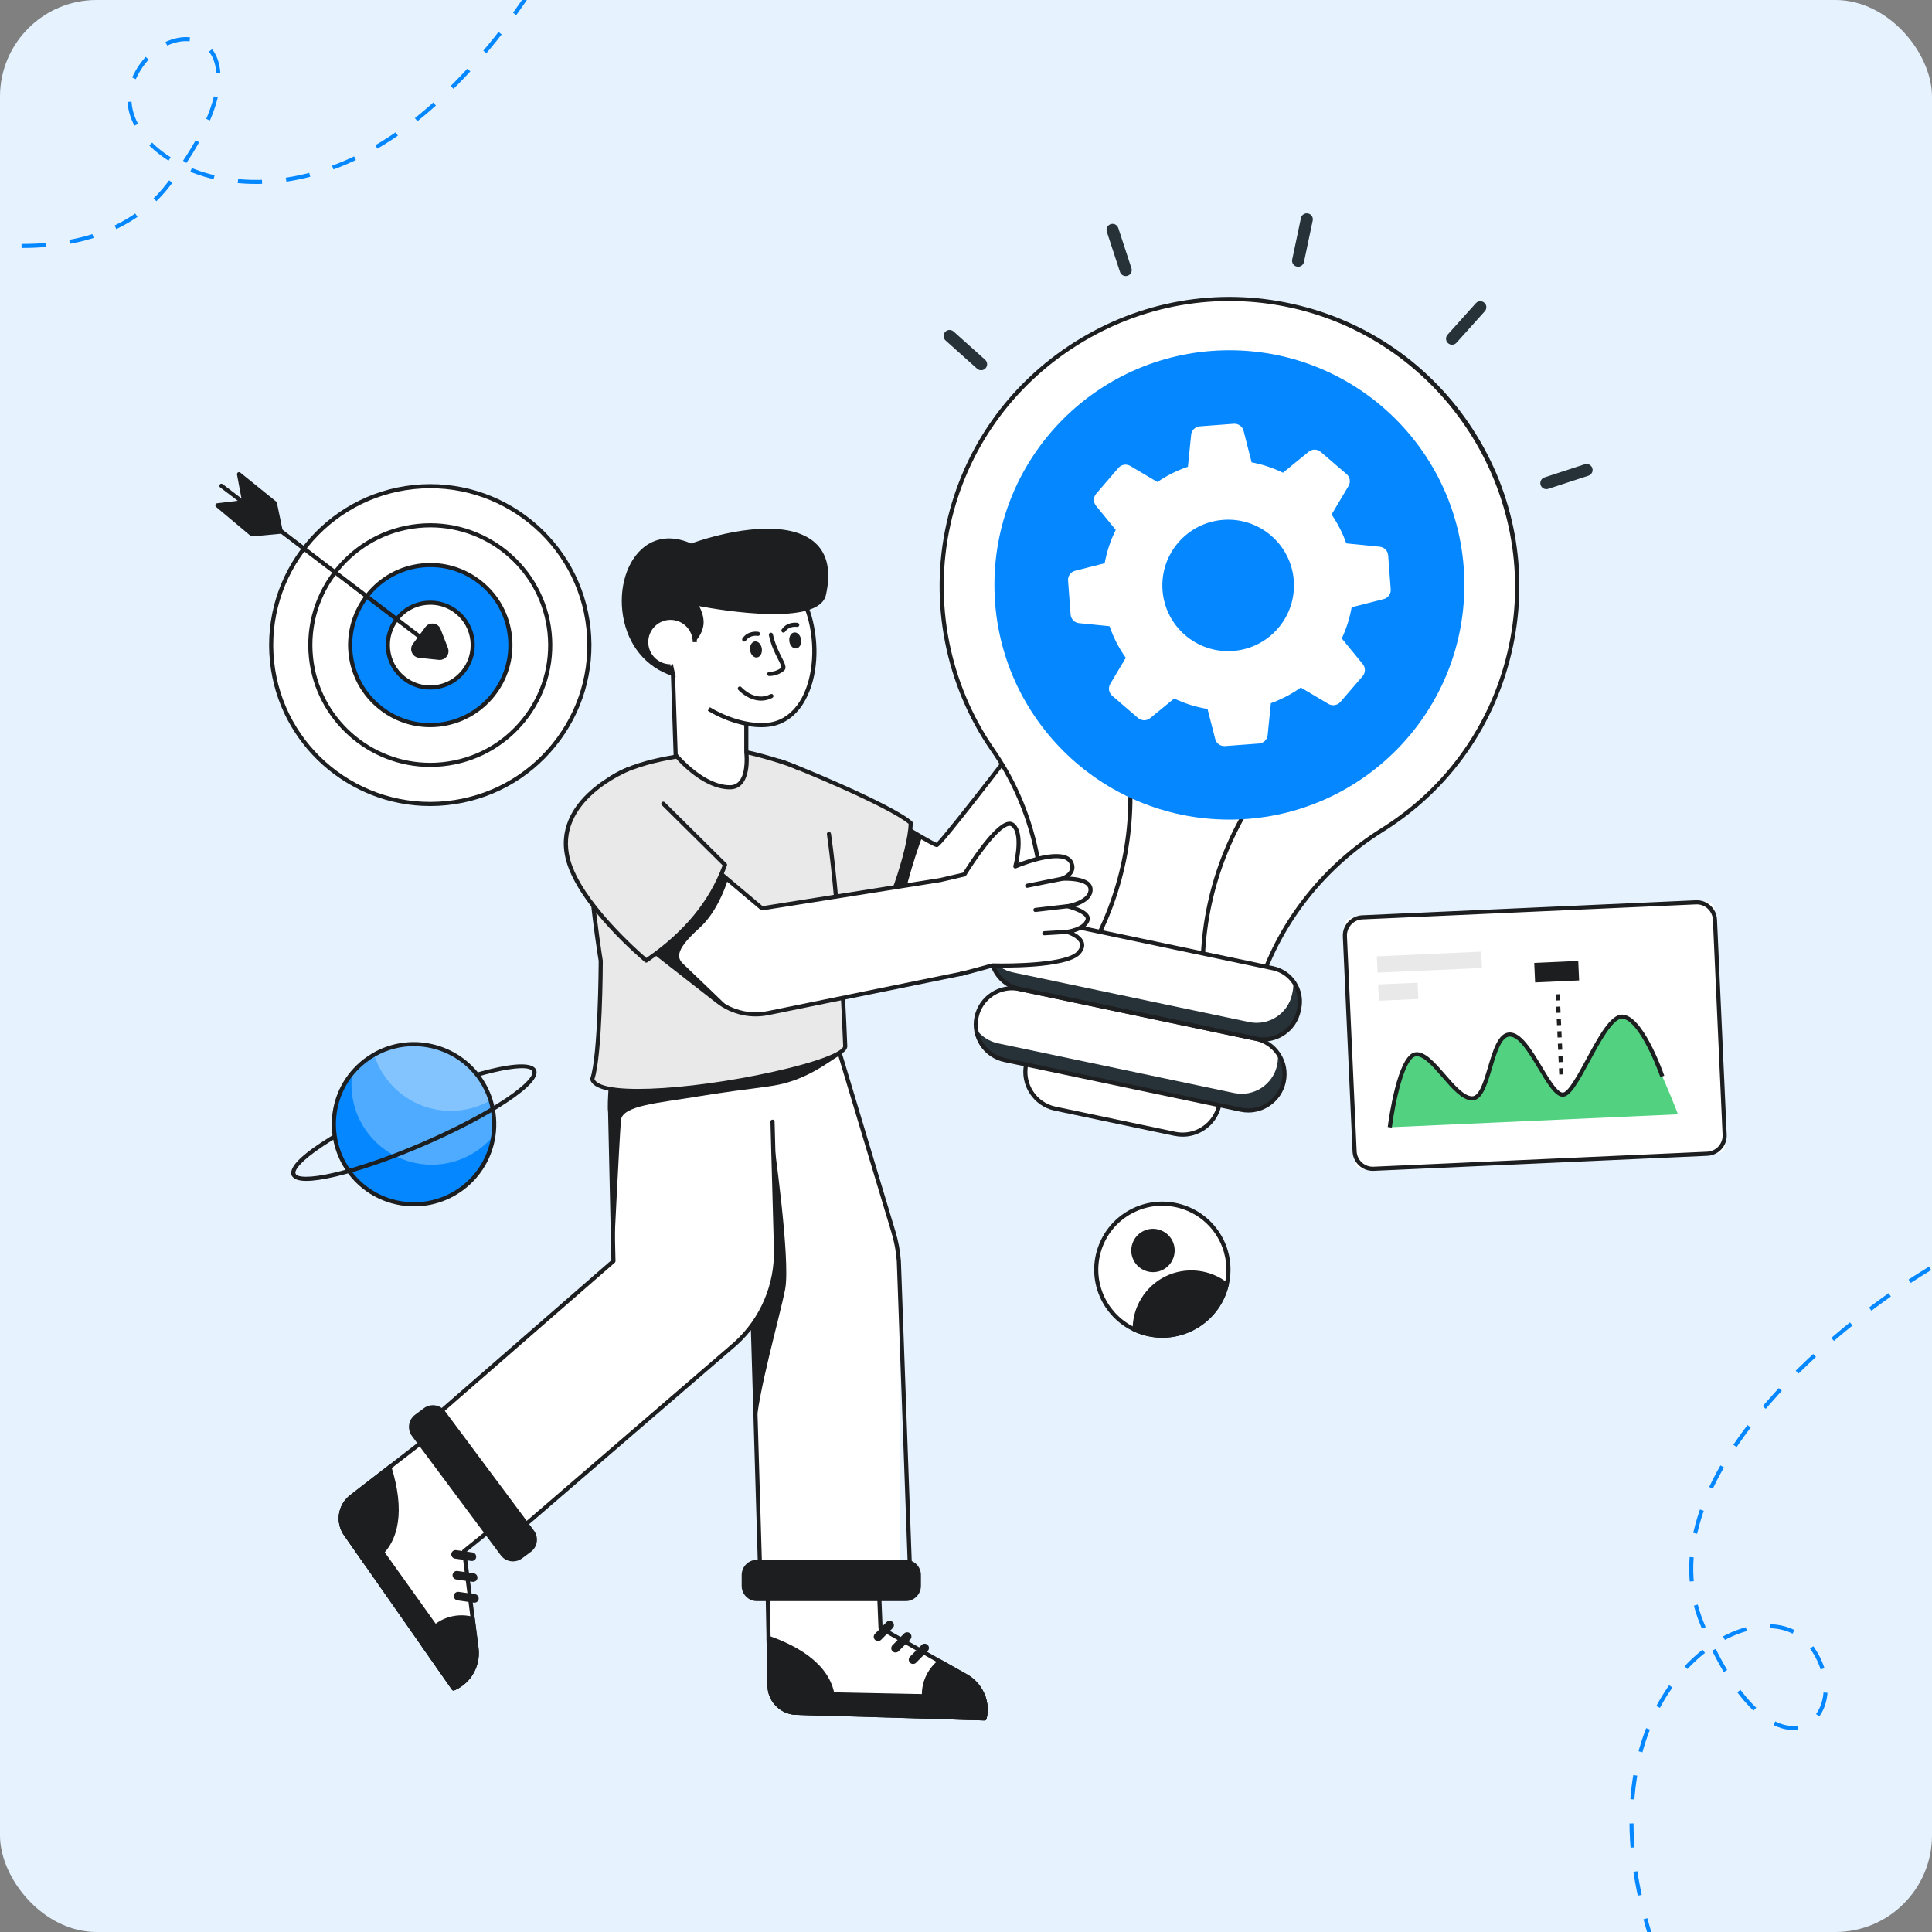 <svg width="480" height="480" viewBox="0 0 480 480" fill="none" xmlns="http://www.w3.org/2000/svg">
<rect x="0" y="0" width="480" height="480" fill="#808080" stroke="none"/>
<g clip-path="url(#clip0_506_80)">
<rect width="480" height="480" rx="24" fill="#E6F3FF"/>
<path d="M-63.031 40.797C-37.594 54.942 19.002 75.746 41.893 45.804C70.507 8.376 41.703 0.871 33.245 19.547C24.786 38.224 66.997 63.602 108.765 25.125C142.179 -5.658 157.787 -53.118 161.414 -73" stroke="#0487FF" stroke-dasharray="6 6"/>
<path d="M479.529 315.123C454.601 330.146 408.389 368.881 422.967 403.637C441.189 447.083 462.034 425.835 450.045 409.204C438.056 392.572 395.035 416.553 407.622 471.93C417.691 516.232 451.088 553.391 466.528 566.432" stroke="#0487FF" stroke-dasharray="6 6"/>
</g>
<path d="M229.455 163.025C229.455 163.025 193.622 200.299 128.493 208.559C63.364 216.819 35.957 293.014 66.451 341.766C96.946 390.519 162.149 386.791 195.35 366.823C228.551 346.855 257.651 333.402 290.15 336.697C322.649 339.993 428.22 316.514 414.614 208.002C401.009 99.491 295.053 58.794 229.455 163.025Z" fill="#E6F3FF"/>
<path d="M293.585 405.879C273.815 413.273 245.469 408.392 239.329 392.018C233.19 375.643 251.582 353.977 271.353 346.583C291.123 339.189 312.127 346.468 318.267 362.843C324.406 379.217 313.356 398.485 293.585 405.879Z" fill="#E6F3FF"/>
<path d="M223.692 391.953H188.894L187.799 354.899L186.611 314.895L183.683 306.572L175.974 284.656C173.568 277.811 172.642 270.531 173.261 263.302L174.828 245.02H203.621L221.987 306.133C222.694 308.479 223.139 310.893 223.318 313.331L223.692 391.953Z" fill="white"/>
<path d="M195.068 320.309C193.629 327.62 188.239 346.152 187.799 354.899L186.611 314.895L183.683 306.572L192.027 282.074C192.027 282.074 196.501 312.999 195.068 320.309Z" fill="#1D1E20"/>
<path d="M188.896 392.465C188.767 392.465 188.642 392.416 188.547 392.328C188.447 392.235 188.389 392.106 188.384 391.969L186.104 314.992L175.494 284.828C173.045 277.867 172.123 270.61 172.754 263.259L174.32 244.975C174.343 244.711 174.564 244.507 174.83 244.507H203.62C203.846 244.507 204.045 244.656 204.11 244.872L222.479 305.985C223.193 308.361 223.647 310.82 223.828 313.296L226.609 390.441C226.62 390.723 226.4 390.959 226.118 390.97L188.917 392.465C188.91 392.465 188.903 392.465 188.896 392.465ZM175.3 245.53L173.773 263.346C173.155 270.552 174.059 277.666 176.459 284.489L187.096 314.728C187.114 314.778 187.123 314.83 187.125 314.883L189.393 391.423L225.568 389.969L222.806 313.352C222.632 310.969 222.191 308.584 221.498 306.279L203.239 245.53H175.3Z" fill="#1D1E20"/>
<path d="M187.033 329.021C185.789 330.749 184.356 332.36 182.748 333.817L129.513 379.685L108.244 351.802L152.409 313.327L151.585 276.283C151.227 273.767 152.246 263.579 153.162 255.506C153.817 249.719 154.416 245.021 154.416 245.021H191.02L191.292 255.021L191.64 267.975L191.931 278.681L192.786 310.27C192.981 317.033 190.923 323.612 187.033 329.021Z" fill="white"/>
<path d="M208.752 262.101C205.772 263.839 200.393 268.405 192.085 269.739C191.639 269.811 191.184 269.882 190.718 269.943C185.707 270.628 179.472 271.385 173.611 272.377C163.788 274.038 154.554 274.601 154.267 278.363C153.812 284.365 152.409 313.327 152.409 313.327L151.585 276.283C151.227 273.767 152.245 263.579 153.162 255.506L173.954 255.24L191.292 255.02L203.275 254.867L207.518 258.001L208.752 262.101Z" fill="#1D1E20"/>
<path d="M129.514 380.198C129.496 380.198 129.478 380.197 129.461 380.195C129.32 380.181 129.193 380.109 129.107 379.997L107.837 352.111C107.674 351.896 107.705 351.592 107.908 351.416L151.891 313.097L151.076 276.324C150.479 271.898 153.766 246.055 153.907 244.954C153.939 244.699 154.157 244.507 154.415 244.507H191.021C191.304 244.507 191.533 244.736 191.533 245.019C191.533 245.301 191.304 245.53 191.021 245.53H154.866C154.423 249.058 151.539 272.314 152.094 276.211C152.097 276.232 152.098 276.252 152.099 276.272L152.919 313.314C152.922 313.466 152.858 313.611 152.744 313.711L108.942 351.872L129.591 378.945L182.413 333.429C188.93 327.523 192.528 319.084 192.277 310.284L191.421 278.693C191.413 278.411 191.636 278.176 191.919 278.168C192.214 278.156 192.437 278.383 192.444 278.665L193.3 310.255C193.56 319.354 189.839 328.079 183.092 334.194L129.848 380.074C129.755 380.155 129.636 380.198 129.514 380.198Z" fill="#1D1E20"/>
<path d="M280.583 189.029C280.583 189.029 250.92 234.658 242.011 235.991C238.221 236.559 230.796 234.428 223.479 231.77C217.737 229.693 212.062 227.287 208.259 225.616C205.417 224.363 203.621 223.521 203.621 223.521L217.335 200.976C217.335 200.976 220.163 202.724 223.398 204.679C225.306 205.828 227.359 207.049 229.055 208.027C231.004 209.148 232.488 209.946 232.763 209.946C233.674 209.946 258.94 176.836 259.323 176.25L259.328 176.241" fill="white"/>
<path d="M240.641 236.594C237.069 236.594 231.252 235.137 223.304 232.25C218.733 230.597 213.601 228.522 208.053 226.083C205.237 224.843 203.422 223.992 203.404 223.983L202.888 223.741L217.166 200.27L217.605 200.541C217.633 200.559 220.468 202.311 223.663 204.242C225.874 205.573 227.826 206.728 229.311 207.584C231.557 208.877 232.377 209.271 232.672 209.39C235.031 207.24 257.652 177.804 258.896 175.968L259.293 176.23L259.788 176.464L259.752 176.53C259.552 176.835 253.099 185.312 246.646 193.631C233.592 210.457 233.171 210.457 232.763 210.457C232.548 210.457 232.253 210.457 228.799 208.469C227.309 207.611 225.35 206.452 223.134 205.117C220.672 203.629 218.425 202.248 217.505 201.681L204.356 223.298C205.083 223.633 206.539 224.299 208.465 225.148C213.993 227.577 219.103 229.644 223.654 231.289C232.496 234.502 238.817 235.953 241.935 235.486C250.517 234.201 279.858 189.205 280.153 188.751L281.012 189.308C279.796 191.179 251.12 235.145 242.087 236.497C241.655 236.562 241.172 236.594 240.641 236.594Z" fill="#1D1E20"/>
<path d="M229.055 208.027C227.417 212.546 223.389 224.413 223.479 231.77C217.737 229.693 212.062 227.287 208.259 225.616C207.262 223.557 206.459 221.863 206.459 221.728C206.459 221.385 218.102 208.157 218.102 208.157C218.102 208.157 220.628 205.896 223.398 204.679C225.306 205.828 227.359 207.049 229.055 208.027Z" fill="#1D1E20"/>
<path d="M226.254 204.452C226.254 211.354 219.815 229.189 216.901 232.081C210.528 231.621 182.848 214.942 182.848 214.942L193.62 189.029C195.474 189.417 221.269 200.032 226.254 204.452Z" fill="#E9E9E9"/>
<path d="M216.901 232.593C216.888 232.593 216.876 232.592 216.864 232.591C210.442 232.128 183.718 216.064 182.584 215.38C182.367 215.249 182.278 214.98 182.375 214.746L193.147 188.833C193.241 188.607 193.479 188.478 193.725 188.529C195.547 188.91 221.576 199.62 226.594 204.069C226.703 204.166 226.766 204.306 226.766 204.452C226.766 211.36 220.287 229.441 217.261 232.444C217.165 232.54 217.035 232.593 216.901 232.593ZM183.49 214.731C186.782 216.698 210.522 230.778 216.7 231.548C219.588 228.275 225.598 211.303 225.74 204.684C220.654 200.43 197.617 190.861 193.917 189.647L183.49 214.731Z" fill="#1D1E20"/>
<path d="M205.949 207.197C208.827 227.22 209.99 259.817 209.99 259.817C210.986 265.21 149.715 276.364 147.144 268.116C149.195 262.066 149.255 238.723 149.255 238.723C149.255 238.723 143.795 205.566 147.711 197.744C151.022 191.13 162.493 188.744 170.674 187.575C176.377 186.761 180.098 186.109 185.418 186.894C187.137 187.147 196.01 189.526 198.496 190.973" fill="#E9E9E9"/>
<path d="M158.666 271.564C152.143 271.564 147.397 270.648 146.655 268.268C146.623 268.165 146.624 268.054 146.659 267.952C148.619 262.17 148.738 239.883 148.742 238.764C148.435 236.891 143.343 205.327 147.253 197.515C150.69 190.651 162.224 188.266 170.602 187.069L171.753 186.904C176.811 186.173 180.465 185.646 185.493 186.387C187.282 186.652 196.218 189.055 198.754 190.531C198.997 190.673 199.08 190.986 198.938 191.23C198.795 191.474 198.484 191.556 198.238 191.414C195.848 190.023 187.041 187.649 185.343 187.399C180.463 186.679 176.872 187.198 171.899 187.915L170.747 188.081C166.051 188.752 151.763 190.793 148.169 197.972C144.371 205.558 149.705 238.31 149.759 238.64C149.764 238.667 149.766 238.696 149.766 238.724C149.763 239.671 149.684 261.802 147.686 268.106C149.627 272.582 175.532 270.407 195.777 265.414C206.918 262.666 209.616 260.612 209.486 259.91C209.482 259.885 209.479 259.86 209.478 259.835C209.466 259.51 208.284 227.036 205.442 207.27C205.402 206.99 205.597 206.731 205.876 206.691C206.154 206.649 206.415 206.845 206.456 207.124C209.265 226.669 210.456 258.57 210.5 259.766C210.788 261.732 205.918 263.966 196.023 266.406C185.589 268.98 169.621 271.564 158.666 271.564Z" fill="#1D1E20"/>
<path d="M244.852 425.262C244.821 425.814 244.74 426.373 244.61 426.924L231.12 426.526L230.553 426.507L206.655 425.794L197.873 425.532C194.839 425.455 192.301 423.421 191.469 420.649C191.292 420.062 191.192 419.448 191.179 418.809L190.947 406.918L190.663 392.396L218.192 390.373L218.768 404.478L233.56 412.801L234.692 413.437L240.009 416.427C242.125 417.619 243.646 419.528 244.377 421.714C244.752 422.843 244.921 424.046 244.852 425.262Z" fill="white"/>
<path d="M244.611 427.435C244.606 427.435 244.601 427.435 244.596 427.435L197.858 426.043C194.662 425.962 191.896 423.853 190.979 420.795C190.786 420.158 190.682 419.493 190.667 418.82L190.152 392.406C190.147 392.135 190.354 391.906 190.626 391.886L218.155 389.863C218.29 389.853 218.429 389.899 218.533 389.992C218.637 390.084 218.698 390.214 218.704 390.352L219.269 404.172L240.26 415.981C242.437 417.207 244.071 419.186 244.863 421.552C245.267 422.77 245.435 424.028 245.363 425.291C245.331 425.873 245.245 426.462 245.109 427.041C245.055 427.272 244.848 427.435 244.611 427.435ZM191.185 392.87L191.691 418.799C191.703 419.378 191.794 419.951 191.959 420.501C192.75 423.134 195.132 424.95 197.886 425.021L244.198 426.4C244.271 426.012 244.319 425.621 244.341 425.233V425.233C244.405 424.099 244.254 422.969 243.891 421.874C243.18 419.75 241.712 417.973 239.758 416.872L218.517 404.923C218.363 404.836 218.264 404.675 218.257 404.498L217.703 390.922L191.185 392.87Z" fill="#1D1E20"/>
<path d="M244.852 425.262C244.821 425.814 244.74 426.373 244.61 426.924L231.12 426.526C230.016 424.765 229.433 422.659 229.558 420.432C229.735 417.309 231.271 414.585 233.56 412.801L234.692 413.437L240.009 416.427C242.125 417.619 243.646 419.528 244.377 421.714C244.752 422.843 244.921 424.046 244.852 425.262Z" fill="#1D1E20"/>
<path d="M244.611 427.435C244.606 427.435 244.601 427.435 244.596 427.435L231.105 427.037C230.934 427.032 230.778 426.942 230.687 426.797C229.486 424.882 228.919 422.671 229.048 420.403C229.226 417.256 230.756 414.339 233.246 412.398C233.409 412.271 233.631 412.254 233.812 412.355L240.26 415.981C242.437 417.207 244.071 419.185 244.863 421.552C245.267 422.77 245.435 424.027 245.363 425.291C245.331 425.873 245.246 426.462 245.109 427.041C245.055 427.272 244.848 427.435 244.611 427.435ZM231.413 426.023L244.198 426.4C244.271 426.012 244.319 425.621 244.341 425.233V425.233C244.405 424.099 244.254 422.969 243.891 421.874C243.18 419.75 241.712 417.973 239.758 416.872L233.612 413.416C231.511 415.172 230.224 417.721 230.069 420.46C229.959 422.425 230.423 424.343 231.413 426.023Z" fill="#1D1E20"/>
<path d="M206.655 425.794L197.873 425.532C194.839 425.455 192.301 423.421 191.469 420.649C191.292 420.062 191.192 419.449 191.179 418.809L190.947 406.918C195.949 408.679 206.696 413.19 207.011 422.829C207.048 423.913 206.921 424.898 206.655 425.794Z" fill="#1D1E20"/>
<path d="M206.655 426.305C206.65 426.305 206.645 426.305 206.64 426.305L197.858 426.043C194.662 425.962 191.896 423.853 190.979 420.795C190.786 420.158 190.682 419.493 190.667 418.819L190.436 406.928C190.433 406.76 190.512 406.602 190.648 406.503C190.784 406.405 190.961 406.38 191.118 406.435C201.621 410.134 207.294 415.797 207.522 422.813C207.56 423.917 207.434 424.969 207.146 425.939C207.082 426.157 206.882 426.305 206.655 426.305ZM191.474 407.651L191.691 418.799C191.703 419.379 191.794 419.952 191.959 420.501C192.75 423.135 195.132 424.951 197.886 425.021L206.266 425.271C206.45 424.512 206.528 423.698 206.499 422.847C206.29 416.44 201.099 411.196 191.474 407.651Z" fill="#1D1E20"/>
<path d="M244.852 425.262C244.821 425.814 244.74 426.373 244.61 426.924L197.873 425.532C194.839 425.455 192.301 423.421 191.469 420.648L244.377 421.714C244.752 422.843 244.921 424.046 244.852 425.262Z" fill="#1D1E20"/>
<path d="M244.611 427.435C244.606 427.435 244.601 427.435 244.595 427.435L197.858 426.043C194.662 425.962 191.896 423.853 190.979 420.795C190.932 420.639 190.963 420.469 191.062 420.339C191.161 420.209 191.327 420.13 191.48 420.137L244.388 421.203C244.604 421.207 244.795 421.348 244.863 421.553C245.267 422.77 245.435 424.028 245.363 425.291C245.33 425.873 245.245 426.462 245.109 427.041C245.055 427.272 244.848 427.435 244.611 427.435ZM192.203 421.175C193.17 423.44 195.373 424.957 197.886 425.021L244.198 426.4C244.271 426.012 244.319 425.621 244.341 425.234V425.233C244.399 424.217 244.283 423.204 243.998 422.218L192.203 421.175Z" fill="#1D1E20"/>
<path d="M222.087 403.627C222.122 403.938 222.018 404.262 221.781 404.501L218.901 407.402C218.488 407.819 217.813 407.823 217.392 407.408C217.213 407.229 217.109 407.005 217.083 406.774C217.047 406.463 217.151 406.139 217.388 405.9L220.268 403C220.681 402.583 221.357 402.582 221.778 402.994C221.956 403.172 222.061 403.397 222.087 403.627Z" fill="#1D1E20"/>
<path d="M226.439 406.471C226.474 406.782 226.37 407.106 226.133 407.345L223.253 410.245C222.84 410.662 222.165 410.667 221.743 410.252C221.565 410.073 221.461 409.848 221.434 409.618C221.399 409.307 221.503 408.983 221.74 408.744L224.62 405.843C225.033 405.427 225.709 405.426 226.13 405.837C226.308 406.016 226.412 406.241 226.439 406.471Z" fill="#1D1E20"/>
<path d="M230.79 409.315C230.826 409.626 230.722 409.95 230.485 410.189L227.605 413.089C227.192 413.506 226.516 413.511 226.095 413.095C225.917 412.917 225.812 412.692 225.786 412.462C225.751 412.151 225.855 411.827 226.092 411.588L228.972 408.687C229.385 408.27 230.061 408.269 230.481 408.681C230.66 408.86 230.764 409.084 230.79 409.315Z" fill="#1D1E20"/>
<path d="M228.29 391.3V394.015C228.29 395.819 226.826 397.281 225.019 397.281H188.046C186.244 397.281 184.78 395.819 184.78 394.015V391.3C184.78 389.495 186.244 388.038 188.046 388.038H225.019C226.826 388.038 228.29 389.495 228.29 391.3Z" fill="#1D1E20"/>
<path d="M225.019 397.792H188.046C185.963 397.792 184.269 396.098 184.269 394.014V391.3C184.269 389.22 185.963 387.527 188.046 387.527H225.019C227.105 387.527 228.802 389.22 228.802 391.3V394.014C228.802 396.097 227.105 397.792 225.019 397.792ZM188.046 388.549C186.528 388.549 185.293 389.783 185.293 391.3V394.014C185.293 395.534 186.528 396.77 188.046 396.77H225.019C226.541 396.77 227.779 395.534 227.779 394.014V391.3C227.779 389.783 226.541 388.549 225.019 388.549H188.046Z" fill="#1D1E20"/>
<path d="M114.179 418.686C113.717 418.991 113.22 419.259 112.7 419.484L104.969 408.436L104.645 407.97L90.956 388.393L85.926 381.199C84.177 378.722 84.296 375.474 86.027 373.153C86.393 372.661 86.826 372.215 87.332 371.822L96.747 364.54L108.244 355.646L126.299 376.5L115.311 385.379L117.452 402.201L117.616 403.487L118.387 409.532C118.692 411.939 118.066 414.297 116.746 416.188C116.062 417.162 115.197 418.015 114.179 418.686Z" fill="white"/>
<path d="M112.699 419.996C112.536 419.996 112.378 419.918 112.28 419.777L85.506 381.492C83.664 378.882 83.708 375.407 85.617 372.847C86.014 372.312 86.486 371.831 87.019 371.418L107.931 355.242C108.147 355.075 108.455 355.106 108.632 355.311L126.686 376.165C126.777 376.27 126.821 376.407 126.809 376.545C126.796 376.683 126.729 376.81 126.621 376.897L115.855 385.598L118.895 409.468C119.209 411.943 118.595 414.434 117.167 416.48C116.43 417.53 115.519 418.416 114.461 419.113C113.973 419.435 113.448 419.718 112.903 419.954C112.837 419.982 112.768 419.996 112.699 419.996ZM108.175 356.347L87.646 372.227C87.188 372.582 86.781 372.996 86.438 373.457C84.794 375.662 84.756 378.655 86.344 380.905L112.874 418.842C113.229 418.669 113.572 418.474 113.897 418.26C114.848 417.633 115.665 416.838 116.327 415.894C117.61 414.057 118.162 411.82 117.879 409.596L114.803 385.444C114.781 385.268 114.851 385.093 114.989 384.982L125.566 376.435L108.175 356.347Z" fill="#1D1E20"/>
<path d="M114.179 418.686C113.717 418.991 113.22 419.259 112.7 419.484L104.969 408.436C105.725 406.5 107.069 404.776 108.933 403.547C111.547 401.825 114.653 401.431 117.452 402.2L117.616 403.487L118.387 409.532C118.692 411.939 118.066 414.297 116.746 416.188C116.062 417.162 115.197 418.015 114.179 418.686Z" fill="#1D1E20"/>
<path d="M112.699 419.996C112.536 419.996 112.378 419.918 112.28 419.777L104.549 408.729C104.451 408.589 104.43 408.409 104.492 408.25C105.314 406.145 106.752 404.372 108.651 403.121C111.285 401.385 114.542 400.87 117.588 401.708C117.787 401.762 117.934 401.931 117.96 402.136L118.895 409.467C119.209 411.943 118.595 414.433 117.167 416.48C116.43 417.53 115.519 418.416 114.461 419.113C113.973 419.435 113.448 419.718 112.903 419.953C112.837 419.982 112.768 419.996 112.699 419.996ZM105.548 408.37L112.874 418.841C113.229 418.668 113.572 418.473 113.897 418.259C114.848 417.633 115.665 416.837 116.327 415.894C117.61 414.057 118.161 411.82 117.879 409.596L116.988 402.609C114.322 401.973 111.508 402.464 109.215 403.974C107.57 405.058 106.306 406.574 105.548 408.37Z" fill="#1D1E20"/>
<path d="M90.956 388.394L85.926 381.199C84.177 378.722 84.296 375.474 86.027 373.153C86.392 372.661 86.826 372.215 87.332 371.823L96.747 364.54C98.317 369.599 101.106 380.905 93.55 386.909C92.702 387.585 91.835 388.071 90.956 388.394Z" fill="#1D1E20"/>
<path d="M90.956 388.905C90.793 388.905 90.634 388.826 90.536 388.686L85.506 381.492C83.664 378.882 83.708 375.407 85.617 372.847C86.014 372.312 86.486 371.831 87.019 371.418L96.434 364.136C96.567 364.033 96.741 364.002 96.901 364.052C97.061 364.103 97.187 364.228 97.236 364.389C100.533 375.013 99.369 382.938 93.869 387.309C93.005 387.997 92.085 388.524 91.133 388.873C91.075 388.895 91.015 388.905 90.956 388.905ZM96.472 365.399L87.646 372.227C87.188 372.582 86.781 372.996 86.438 373.457C84.794 375.662 84.756 378.655 86.344 380.905L91.144 387.77C91.865 387.463 92.565 387.041 93.231 386.51C98.253 382.518 99.369 375.228 96.472 365.399Z" fill="#1D1E20"/>
<path d="M114.179 418.686C113.717 418.991 113.22 419.259 112.7 419.484L85.926 381.199C84.177 378.722 84.296 375.474 86.027 373.153L116.746 416.188C116.062 417.162 115.197 418.015 114.179 418.686Z" fill="#1D1E20"/>
<path d="M112.699 419.996C112.536 419.996 112.378 419.918 112.28 419.777L85.506 381.492C83.664 378.882 83.708 375.407 85.617 372.847C85.715 372.716 85.895 372.646 86.033 372.641C86.196 372.643 86.349 372.722 86.444 372.856L117.163 415.891C117.289 416.067 117.29 416.304 117.166 416.481C116.43 417.53 115.52 418.415 114.461 419.113C113.973 419.434 113.448 419.717 112.903 419.953C112.837 419.982 112.768 419.996 112.699 419.996ZM86.043 374.055C84.8 376.181 84.895 378.852 86.344 380.905L112.875 418.842C113.23 418.669 113.572 418.474 113.897 418.26C114.749 417.699 115.493 417.002 116.115 416.185L86.043 374.055Z" fill="#1D1E20"/>
<path d="M117.975 387.531C117.746 387.745 117.424 387.855 117.09 387.808L113.041 387.231C112.46 387.149 112.053 386.61 112.135 386.025C112.172 385.775 112.29 385.558 112.46 385.399C112.689 385.185 113.011 385.075 113.344 385.122L117.393 385.7C117.975 385.781 118.379 386.323 118.299 386.905C118.262 387.155 118.144 387.372 117.975 387.531Z" fill="#1D1E20"/>
<path d="M118.287 392.715C118.058 392.929 117.736 393.039 117.402 392.992L113.353 392.415C112.772 392.333 112.365 391.794 112.447 391.209C112.484 390.96 112.603 390.742 112.772 390.583C113.001 390.369 113.323 390.259 113.657 390.307L117.706 390.884C118.287 390.966 118.691 391.507 118.612 392.09C118.575 392.339 118.457 392.557 118.287 392.715Z" fill="#1D1E20"/>
<path d="M118.6 397.9C118.37 398.114 118.048 398.224 117.715 398.177L113.666 397.6C113.084 397.518 112.678 396.979 112.76 396.394C112.797 396.144 112.915 395.927 113.084 395.768C113.313 395.554 113.636 395.444 113.969 395.491L118.018 396.068C118.6 396.15 119.004 396.691 118.924 397.274C118.887 397.524 118.769 397.742 118.6 397.9Z" fill="#1D1E20"/>
<path d="M131.58 385.144L129.399 386.764C127.949 387.841 125.901 387.54 124.825 386.097L102.757 356.463C101.682 355.019 101.983 352.973 103.432 351.896L105.613 350.276C107.063 349.199 109.108 349.503 110.183 350.947L132.251 380.58C133.327 382.024 133.03 384.067 131.58 385.144Z" fill="#1D1E20"/>
<path d="M127.454 387.922C127.27 387.922 127.084 387.909 126.898 387.882C125.898 387.736 125.017 387.21 124.415 386.401L102.346 356.768C101.104 355.099 101.454 352.729 103.127 351.486L105.308 349.866C106.979 348.625 109.35 348.972 110.594 350.642L132.662 380.276C133.905 381.945 133.556 384.313 131.885 385.554L129.704 387.174C129.045 387.665 128.261 387.922 127.454 387.922ZM107.559 350.144C106.988 350.144 106.412 350.32 105.919 350.686L103.738 352.306C102.517 353.213 102.262 354.94 103.168 356.157L125.237 385.791C125.675 386.38 126.318 386.763 127.046 386.869C127.775 386.976 128.502 386.793 129.094 386.354L131.274 384.733C132.493 383.828 132.747 382.102 131.84 380.885L109.772 351.252C109.233 350.527 108.401 350.144 107.559 350.144Z" fill="#1D1E20"/>
<path d="M167.181 166.996L167.868 187.575C167.868 187.575 174.425 195.605 181.347 195.596C186.521 195.589 185.418 186.894 185.418 186.894V161.257" fill="white"/>
<path d="M181.334 196.107C174.255 196.107 167.745 188.234 167.471 187.899L167.362 187.765L167.357 187.593L166.669 167.013L167.692 166.979L168.374 187.382C169.248 188.401 175.216 195.085 181.335 195.085C181.339 195.085 181.342 195.085 181.346 195.085C182.289 195.084 183.029 194.765 183.607 194.109C185.514 191.947 184.917 187.008 184.911 186.958L184.907 186.894V161.257H185.93V186.862C185.99 187.361 186.521 192.349 184.376 194.783C183.603 195.66 182.584 196.106 181.347 196.107C181.343 196.107 181.338 196.107 181.334 196.107Z" fill="#1D1E20"/>
<path d="M176.111 176.147C181.377 179.302 187.456 180.787 191.802 179.914C200.73 178.118 204.142 165.387 201.412 154.216C198.681 143.045 188.749 136.04 178.706 138.488C168.663 140.936 162.735 151.977 165.466 163.148C165.834 164.653 166.426 166.089 167.198 167.441" fill="white"/>
<path d="M189.127 180.674C185.075 180.674 180.231 179.211 175.847 176.585L176.374 175.708C181.525 178.795 187.54 180.248 191.701 179.412C194.489 178.852 196.893 177.095 198.651 174.332C201.79 169.402 202.678 161.554 200.914 154.337C198.232 143.363 188.53 136.619 178.827 138.985C174.114 140.134 170.179 143.26 167.747 147.789C165.306 152.335 164.672 157.747 165.963 163.027C166.308 164.439 166.873 165.839 167.643 167.188L166.753 167.694C165.937 166.263 165.336 164.774 164.968 163.269C163.618 157.744 164.285 152.074 166.845 147.305C169.415 142.518 173.585 139.21 178.585 137.991C188.846 135.49 199.09 142.564 201.909 154.095C203.764 161.684 202.846 169.648 199.515 174.881C197.603 177.884 194.971 179.797 191.902 180.415C191.036 180.589 190.104 180.674 189.127 180.674Z" fill="#1D1E20"/>
<path d="M172.623 158.715C172.623 158.715 174.421 156.796 174.297 154.319C174.173 151.842 172.623 149.861 172.623 149.861C172.623 149.861 202.826 156.045 204.702 147.694C209.119 128.024 186.7 130.269 171.676 135.572C153.47 127.338 147.596 160.924 167.188 167.447L165.452 159.521L172.623 158.715Z" fill="#1D1E20"/>
<path d="M167.88 168.216L167.026 167.932C160.481 165.753 156.024 160.345 154.798 153.095C153.619 146.129 155.753 139.198 160.106 135.847C162.347 134.123 166.169 132.594 171.699 135.022C182.485 131.248 196.165 129.22 202.442 134.783C205.587 137.571 206.516 141.952 205.201 147.805C203.435 155.67 179.409 151.66 173.693 150.59C174.168 151.454 174.733 152.78 174.809 154.294C174.942 156.956 173.077 158.979 172.997 159.064L172.868 159.201L166.073 159.966L167.88 168.216ZM166.218 134.792C164.197 134.792 162.346 135.415 160.731 136.658C156.733 139.735 154.708 146.424 155.808 152.925C156.914 159.466 160.786 164.42 166.489 166.65L164.83 159.077L172.365 158.229C172.74 157.77 173.879 156.213 173.786 154.345C173.672 152.067 172.234 150.194 172.219 150.175L171.37 149.083L172.726 149.36C180.99 151.052 202.753 154.03 204.202 147.582C205.429 142.119 204.608 138.07 201.762 135.548C195.774 130.241 181.904 132.504 171.847 136.054L171.653 136.122L171.465 136.037C169.628 135.207 167.866 134.792 166.218 134.792Z" fill="#1D1E20"/>
<path d="M166.587 165.55C163.253 165.55 160.55 162.851 160.55 159.521C160.55 156.192 163.253 153.492 166.587 153.492C169.921 153.492 172.623 156.192 172.623 159.521" fill="white"/>
<path d="M166.587 166.061C162.976 166.061 160.038 163.127 160.038 159.521C160.038 155.915 162.976 152.982 166.587 152.982C170.198 152.982 173.135 155.915 173.135 159.521H172.111C172.111 156.479 169.633 154.004 166.587 154.004C163.54 154.004 161.062 156.479 161.062 159.521C161.062 162.564 163.54 165.039 166.587 165.039L166.587 166.061Z" fill="#1D1E20"/>
<path d="M186.356 161.545C186.505 162.644 187.278 163.447 188.085 163.338C188.891 163.229 189.424 162.251 189.275 161.152C189.127 160.053 188.353 159.25 187.547 159.358C186.741 159.467 186.208 160.446 186.356 161.545Z" fill="#1D1E20"/>
<path d="M191.53 157.699C192.604 162.734 195.445 165.423 194.425 166.278C192.956 167.507 191.11 167.447 191.11 167.447" fill="white"/>
<path d="M191.156 167.958C191.122 167.958 191.101 167.958 191.093 167.958C190.811 167.948 190.589 167.712 190.599 167.43C190.608 167.147 190.861 166.934 191.127 166.936C191.131 166.935 192.805 166.967 194.096 165.886C194.292 165.723 193.73 164.619 193.319 163.812C192.587 162.373 191.584 160.403 191.029 157.805C190.971 157.529 191.147 157.258 191.424 157.199C191.698 157.141 191.972 157.316 192.031 157.592C192.557 160.059 193.525 161.96 194.232 163.349C195.01 164.879 195.573 165.984 194.754 166.67C193.292 167.893 191.516 167.958 191.156 167.958Z" fill="#1D1E20"/>
<path d="M188.321 157.477C188.321 157.477 186.115 157.078 184.889 158.886L188.321 157.477Z" fill="white"/>
<path d="M184.889 159.398C184.79 159.398 184.69 159.369 184.602 159.31C184.368 159.151 184.307 158.834 184.465 158.6C185.862 156.54 188.31 156.956 188.412 156.974C188.69 157.024 188.875 157.29 188.824 157.568C188.774 157.846 188.508 158.03 188.231 157.98C188.142 157.965 186.327 157.678 185.313 159.173C185.214 159.319 185.052 159.398 184.889 159.398Z" fill="#1D1E20"/>
<path d="M196.109 159.314C196.258 160.413 197.031 161.216 197.837 161.107C198.644 160.999 199.177 160.02 199.028 158.921C198.88 157.822 198.106 157.019 197.3 157.128C196.494 157.236 195.961 158.215 196.109 159.314Z" fill="#1D1E20"/>
<path d="M198.074 155.246C198.074 155.246 195.868 154.848 194.642 156.656L198.074 155.246Z" fill="white"/>
<path d="M194.642 157.167C194.543 157.167 194.443 157.139 194.355 157.079C194.121 156.921 194.06 156.603 194.218 156.369C195.615 154.31 198.063 154.725 198.164 154.743C198.443 154.794 198.627 155.06 198.577 155.338C198.527 155.615 198.266 155.799 197.984 155.75C197.904 155.736 196.083 155.442 195.066 156.943C194.967 157.088 194.806 157.167 194.642 157.167Z" fill="#1D1E20"/>
<path d="M183.807 171.057C183.807 171.057 187.424 175.102 191.65 172.928L183.807 171.057Z" fill="white"/>
<path d="M189.097 174.076C185.868 174.076 183.456 171.432 183.425 171.398C183.237 171.187 183.255 170.865 183.466 170.676C183.677 170.488 183.999 170.506 184.188 170.716C184.326 170.869 187.6 174.435 191.415 172.473C191.666 172.344 191.975 172.442 192.104 172.693C192.234 172.944 192.135 173.252 191.884 173.382C190.916 173.88 189.975 174.076 189.097 174.076Z" fill="#1D1E20"/>
<path d="M304.439 267.376L302.939 274.492C301.876 279.531 296.928 282.753 291.884 281.691L262.16 275.439C257.115 274.377 253.883 269.435 254.946 264.396L256.447 257.281L304.439 267.376Z" fill="white"/>
<path d="M293.828 282.406C293.147 282.406 292.46 282.335 291.778 282.192L262.055 275.939C256.74 274.821 253.326 269.596 254.445 264.291L256.051 256.675L305.046 266.981L303.439 274.597C302.897 277.168 301.386 279.373 299.184 280.807C297.566 281.861 295.716 282.406 293.828 282.406ZM256.842 257.886L255.447 264.502C254.444 269.255 257.504 273.937 262.265 274.939L291.989 281.191C294.295 281.677 296.652 281.236 298.625 279.951C300.598 278.666 301.952 276.69 302.437 274.387L303.832 267.771L256.842 257.886Z" fill="#1D1E20"/>
<path d="M313.007 244.52C318.267 228.683 329.05 215.187 343.372 206.233C359.257 196.298 371.238 180.176 375.405 160.416C383.477 122.138 359.218 84.565 321.113 76.021C282.674 67.407 244.18 91.795 235.643 130.204C231.13 150.49 235.74 170.637 246.708 186.422C256.192 200.079 260.233 216.673 258.615 233.078L313.007 244.52Z" fill="white"/>
<path d="M299.38 237.374L298.357 237.328C299.134 220.023 305.794 203.261 317.108 190.131L317.884 190.798C306.719 203.755 300.147 220.296 299.38 237.374Z" fill="#1D1E20"/>
<path d="M270.48 237.853L269.599 237.331C278.332 222.628 281.915 205.197 279.689 188.247L280.703 188.114C282.96 205.289 279.329 222.954 270.48 237.853Z" fill="#1D1E20"/>
<path d="M305.44 203.627C337.68 203.627 363.816 177.524 363.816 145.325C363.816 113.125 337.68 87.023 305.44 87.023C273.199 87.023 247.063 113.125 247.063 145.325C247.063 177.524 273.199 203.627 305.44 203.627Z" fill="#0487FF"/>
<path d="M313.349 245.114L258.06 233.484L258.106 233.028C259.738 216.486 255.541 200.038 246.288 186.713C234.859 170.266 230.798 149.629 235.143 130.094C239.3 111.394 250.567 95.4 266.871 85.059C283.187 74.71 302.491 71.324 321.225 75.522C339.798 79.687 355.702 90.792 366.006 106.792C376.32 122.806 379.835 141.887 375.906 160.521C371.837 179.811 360.38 196.199 343.644 206.667C329.382 215.583 318.674 229.083 313.494 244.681L313.349 245.114ZM259.168 232.672L312.667 243.926C317.976 228.286 328.77 214.759 343.101 205.8C359.599 195.482 370.894 179.326 374.904 160.311C382.866 122.558 358.685 84.97 321.001 76.52C302.534 72.381 283.505 75.721 267.42 85.922C251.348 96.117 240.24 111.882 236.143 130.315C231.859 149.573 235.863 169.917 247.129 186.131C256.435 199.533 260.703 216.043 259.168 232.672Z" fill="#1D1E20"/>
<path d="M318.944 268.732C318.431 271.166 316.978 273.163 315.047 274.42C313.115 275.683 310.7 276.206 308.262 275.693L249.591 263.351C244.716 262.326 241.595 257.546 242.622 252.677C243.134 250.248 244.588 248.252 246.526 246.99C248.456 245.733 250.872 245.21 253.309 245.723L311.98 258.065C316.855 259.09 319.97 263.869 318.944 268.732Z" fill="white"/>
<path d="M318.944 268.732C318.431 271.167 316.978 273.163 315.047 274.42C313.115 275.684 310.7 276.206 308.262 275.694L249.591 263.352C245.723 262.538 242.96 259.364 242.495 255.654C243.763 257.42 245.665 258.731 247.957 259.213L306.628 271.555C309.065 272.068 311.48 271.545 313.412 270.282C315.343 269.024 316.796 267.028 317.31 264.594C317.523 263.582 317.559 262.572 317.434 261.603C318.865 263.586 319.49 266.146 318.944 268.732Z" fill="#263238"/>
<path d="M322.776 250.564L322.662 251.103C321.635 255.972 316.855 259.09 311.98 258.065L253.309 245.723C248.434 244.697 245.313 239.917 246.34 235.048C246.854 232.614 248.306 230.623 250.244 229.361C252.174 228.104 254.589 227.581 257.027 228.094L316.237 240.55C320.816 241.513 323.739 245.998 322.776 250.564Z" fill="white"/>
<path d="M322.776 250.564L322.662 251.103C321.635 255.972 316.855 259.09 311.98 258.065L253.309 245.723C249.447 244.91 246.683 241.742 246.216 238.039C247.486 239.792 249.389 241.103 251.674 241.584L310.345 253.926C315.22 254.952 320.001 251.834 321.027 246.965L321.141 246.426C321.33 245.529 321.367 244.633 321.271 243.765C322.68 245.642 323.298 248.087 322.776 250.564Z" fill="#263238"/>
<path d="M310.14 276.401C309.481 276.401 308.817 276.332 308.157 276.193L249.486 263.852C244.342 262.769 241.038 257.709 242.122 252.571C242.646 250.087 244.11 247.953 246.247 246.562C248.378 245.174 250.924 244.698 253.415 245.222L312.086 257.564C314.577 258.088 316.714 259.55 318.104 261.68C319.493 263.809 319.969 266.351 319.445 268.837C318.92 271.326 317.457 273.46 315.326 274.848C313.761 275.872 311.97 276.401 310.14 276.401ZM251.432 246.037C249.8 246.037 248.203 246.508 246.806 247.418C244.898 248.66 243.591 250.565 243.123 252.782C242.156 257.368 245.105 261.885 249.697 262.851L308.368 275.193C310.594 275.661 312.867 275.235 314.767 273.992C316.669 272.753 317.975 270.848 318.443 268.626C318.911 266.407 318.486 264.139 317.246 262.238C316.005 260.337 314.098 259.033 311.875 258.565L253.204 246.223C252.614 246.099 252.021 246.037 251.432 246.037Z" fill="#1D1E20"/>
<path d="M313.857 258.772C313.199 258.772 312.535 258.704 311.875 258.565L253.204 246.223C250.712 245.699 248.574 244.237 247.183 242.106C245.792 239.975 245.315 237.431 245.84 234.942C246.363 232.458 247.829 230.324 249.965 228.933C252.096 227.545 254.641 227.069 257.133 227.594L316.343 240.049C318.691 240.543 320.705 241.92 322.014 243.926C323.323 245.932 323.771 248.327 323.277 250.669L323.164 251.208C322.639 253.697 321.176 255.833 319.045 257.222C317.477 258.244 315.686 258.772 313.857 258.772ZM255.15 228.409C253.518 228.409 251.921 228.879 250.523 229.789C248.616 231.031 247.309 232.936 246.841 235.154C246.373 237.375 246.799 239.645 248.04 241.547C249.282 243.449 251.191 244.755 253.415 245.223L312.086 257.564C314.31 258.032 316.582 257.607 318.485 256.366C320.387 255.126 321.693 253.22 322.162 250.998L322.275 250.459C322.713 248.383 322.316 246.262 321.156 244.485C319.996 242.707 318.212 241.488 316.132 241.05L256.922 228.594C256.332 228.47 255.739 228.409 255.15 228.409Z" fill="#1D1E20"/>
<path d="M326.137 54.804L323.97 65.081C323.799 65.89 323.004 66.407 322.2 66.238C321.39 66.068 320.872 65.274 321.043 64.466L323.21 54.188C323.38 53.38 324.175 52.862 324.985 53.032C325.39 53.118 325.716 53.357 325.929 53.676C326.135 53.999 326.222 54.4 326.137 54.804Z" fill="#263238"/>
<path d="M277.832 56.647L281.1 66.63C281.357 67.415 280.928 68.26 280.147 68.515C279.36 68.772 278.514 68.344 278.257 67.558L274.989 57.575C274.732 56.79 275.161 55.945 275.948 55.688C276.341 55.56 276.744 55.605 277.087 55.774C277.428 55.951 277.704 56.255 277.832 56.647Z" fill="#263238"/>
<path d="M236.922 82.365L244.75 89.379C245.366 89.93 245.417 90.877 244.868 91.488C244.316 92.103 243.368 92.154 242.753 91.603L234.925 84.589C234.309 84.038 234.258 83.091 234.81 82.476C235.086 82.168 235.457 82.006 235.84 81.981C236.223 81.965 236.614 82.09 236.922 82.365Z" fill="#263238"/>
<path d="M394.644 118.188L384.648 121.452C383.862 121.709 383.016 121.28 382.761 120.5C382.504 119.714 382.933 118.869 383.719 118.613L393.715 115.349C394.501 115.092 395.347 115.521 395.604 116.306C395.733 116.699 395.688 117.101 395.518 117.444C395.341 117.784 395.037 118.06 394.644 118.188Z" fill="#263238"/>
<path d="M368.893 77.329L361.871 85.148C361.318 85.763 360.371 85.814 359.759 85.266C359.143 84.714 359.092 83.768 359.644 83.153L366.666 75.335C367.219 74.719 368.166 74.668 368.782 75.22C369.09 75.496 369.253 75.867 369.277 76.249C369.294 76.632 369.169 77.022 368.893 77.329Z" fill="#263238"/>
<path d="M265.236 225.144C265.471 225.236 270.908 226.565 270.191 228.615C269.357 231.003 265.118 231.519 265.118 231.519C265.118 231.519 270.984 233.242 268.031 236.683C264.827 240.415 246.553 239.863 246.553 239.863C246.553 239.863 243.773 240.66 239.315 241.821L238.664 241.954L190.752 251.713C187.553 252.347 184.262 251.948 181.344 250.619H181.339V250.614C180.238 250.123 179.194 249.489 178.227 248.733L156.513 231.77L173.394 213.959L174.285 213.018L176.88 215.206L180.842 218.539L189.314 225.676L233.581 218.657L233.607 218.652L239.591 217.256C239.591 217.256 248.431 202.804 251.507 204.864C254.517 206.878 252.26 215.257 252.26 215.257C252.26 215.257 264.35 210.135 266.198 214.424C267.314 217.016 264.089 218.248 263.905 218.32C264.258 218.299 271.225 217.936 270.949 221.239C270.693 224.199 265.482 225.144 265.236 225.144Z" fill="white"/>
<path d="M187.726 252.523C185.47 252.523 183.24 252.042 181.15 251.093C181.127 251.083 181.104 251.072 181.083 251.06C179.972 250.56 178.905 249.912 177.911 249.135L156.197 232.173C156.084 232.084 156.013 231.952 156.002 231.808C155.991 231.665 156.042 231.523 156.141 231.419L173.913 212.667C174.1 212.47 174.408 212.453 174.615 212.627L189.465 225.135L233.501 218.152L239.266 216.807C240.41 214.955 246.707 205.001 250.335 204.207C250.892 204.085 251.381 204.164 251.792 204.439C254.445 206.215 253.495 212.063 252.986 214.412C256.054 213.218 264.927 210.181 266.668 214.222C267.014 215.026 267.036 215.8 266.732 216.522C266.513 217.046 266.149 217.472 265.757 217.81C267.399 217.891 269.663 218.222 270.771 219.357C271.289 219.888 271.521 220.535 271.458 221.281C271.272 223.442 268.91 224.641 267.143 225.217C269.013 225.895 270.141 226.637 270.571 227.469C270.791 227.894 270.827 228.348 270.674 228.784C270.103 230.418 268.228 231.26 266.826 231.671C267.802 232.175 268.935 232.984 269.272 234.122C269.55 235.059 269.263 236.032 268.419 237.016C265.171 240.799 248.112 240.417 246.617 240.376C246.137 240.513 243.452 241.272 239.443 242.316L238.767 242.455L190.854 252.214C189.814 252.42 188.767 252.523 187.726 252.523ZM181.595 250.172C184.448 251.461 187.58 251.821 190.653 251.211L239.211 241.32C243.586 240.181 246.384 239.379 246.411 239.371C246.462 239.356 246.515 239.349 246.568 239.352C251.582 239.503 265.145 239.259 267.643 236.35C268.254 235.638 268.467 235.004 268.292 234.413C267.913 233.134 265.768 232.245 264.974 232.01C264.741 231.941 264.589 231.719 264.609 231.477C264.628 231.236 264.816 231.042 265.056 231.012C265.095 231.007 268.989 230.505 269.708 228.447C269.769 228.274 269.755 228.117 269.662 227.939C269.438 227.506 268.572 226.638 265.29 225.694C265.161 225.657 265.077 225.631 265.05 225.621C264.82 225.531 264.687 225.291 264.733 225.05C264.778 224.814 264.979 224.642 265.217 224.634C265.827 224.578 270.234 223.567 270.439 221.195C270.476 220.753 270.345 220.384 270.039 220.071C268.874 218.878 265.539 218.738 263.935 218.83C263.694 218.847 263.458 218.675 263.405 218.429C263.351 218.183 263.485 217.935 263.72 217.843C264.465 217.554 265.451 216.933 265.789 216.127C265.984 215.664 265.964 215.173 265.728 214.626C264.38 211.493 255.693 214.359 252.46 215.728C252.28 215.804 252.072 215.772 251.924 215.643C251.776 215.515 251.715 215.314 251.766 215.125C252.367 212.892 253.44 206.773 251.223 205.289C251.05 205.173 250.832 205.145 250.555 205.206C247.721 205.826 241.995 214.307 240.028 217.523C239.957 217.64 239.841 217.723 239.708 217.754L233.724 219.15C233.712 219.153 233.675 219.16 233.663 219.162L189.395 226.181C189.247 226.205 189.099 226.163 188.985 226.067L174.325 213.721L157.272 231.714L178.542 248.33C179.485 249.067 180.496 249.678 181.548 250.147C181.564 250.154 181.58 250.162 181.595 250.172Z" fill="#1D1E20"/>
<path d="M239.313 241.821C239.104 241.877 238.894 241.933 238.675 241.989L238.664 241.953L239.313 241.821Z" fill="white"/>
<path d="M238.674 242.501C238.45 242.501 238.245 242.352 238.182 242.127C238.143 241.991 238.159 241.826 238.232 241.705C238.306 241.584 238.422 241.481 238.561 241.453L239.211 241.32C239.487 241.265 239.748 241.434 239.812 241.703C239.876 241.972 239.714 242.242 239.447 242.314C239.235 242.371 239.024 242.428 238.801 242.485C238.758 242.496 238.716 242.501 238.674 242.501Z" fill="#1D1E20"/>
<path d="M181.339 250.613C180.239 250.122 179.194 249.488 178.227 248.732L156.513 231.769L173.395 213.958L176.881 215.205L180.842 218.538C179.937 221.36 177.74 226.979 173.763 230.573C168.276 235.532 167.882 237.751 169.709 239.448C171.511 241.119 181.042 250.322 181.339 250.613Z" fill="#1D1E20"/>
<path d="M156.128 191.096C156.128 191.096 136.994 198.527 141.177 213.755C144.282 225.061 160.55 238.642 160.55 238.642C169.935 232.186 176.758 224.413 180.131 214.869L156.128 191.096Z" fill="#E9E9E9"/>
<path d="M160.55 239.153C160.433 239.153 160.317 239.113 160.222 239.035C159.552 238.476 143.795 225.221 140.683 213.89C136.429 198.397 155.748 190.696 155.943 190.62C156.206 190.518 156.503 190.648 156.606 190.911C156.708 191.174 156.578 191.47 156.314 191.573C156.127 191.645 137.66 199.017 141.671 213.62C144.469 223.81 158.376 236.098 160.584 237.999C170.012 231.495 176.217 223.966 179.538 215.001L164.44 200.048C164.239 199.85 164.238 199.526 164.437 199.325C164.637 199.125 164.961 199.124 165.161 199.322L180.492 214.506C180.634 214.646 180.681 214.856 180.613 215.043C177.207 224.454 170.739 232.311 160.839 239.064C160.752 239.124 160.651 239.153 160.55 239.153Z" fill="#1D1E20"/>
<path d="M255.197 220.578C254.958 220.578 254.744 220.41 254.695 220.168C254.639 219.891 254.819 219.621 255.096 219.565L263.797 217.814C264.074 217.759 264.344 217.938 264.4 218.214C264.456 218.491 264.276 218.761 263.999 218.817L255.298 220.568C255.264 220.574 255.23 220.578 255.197 220.578Z" fill="#1D1E20"/>
<path d="M257.242 226.583C256.985 226.583 256.764 226.391 256.734 226.131C256.701 225.85 256.902 225.596 257.183 225.564L265.172 224.64C265.459 224.608 265.707 224.808 265.739 225.088C265.772 225.369 265.571 225.623 265.29 225.655L257.301 226.58C257.281 226.582 257.261 226.583 257.242 226.583Z" fill="#1D1E20"/>
<path d="M259.47 232.371C259.201 232.371 258.976 232.162 258.959 231.891C258.942 231.609 259.157 231.367 259.439 231.35L265.086 231.009C265.368 230.995 265.611 231.206 265.628 231.488C265.645 231.77 265.43 232.012 265.148 232.029L259.501 232.371C259.491 232.371 259.48 232.371 259.47 232.371Z" fill="#1D1E20"/>
<path d="M344.886 137.974C344.804 136.845 343.921 135.948 342.798 135.829L334.491 134.999C333.578 132.428 332.336 130.029 330.824 127.831L335.037 120.738C335.614 119.767 335.411 118.526 334.551 117.786L328.122 112.27C327.269 111.53 326.004 111.515 325.136 112.233L318.745 117.449C316.305 116.254 313.693 115.379 310.962 114.871L308.964 107.038C308.679 105.939 307.654 105.207 306.524 105.289L298.075 105.924C296.952 106.014 296.047 106.888 295.935 108.017L295.134 115.962C292.41 116.882 289.858 118.167 287.545 119.752L280.818 115.768C279.852 115.193 278.602 115.394 277.862 116.254L272.339 122.667C271.605 123.519 271.59 124.782 272.301 125.657L277.203 131.651C275.916 134.237 274.98 137.017 274.456 139.932L267.1 141.808C266.007 142.092 265.274 143.116 265.356 144.237L265.992 152.676C266.074 153.804 266.957 154.708 268.08 154.821L275.668 155.583C276.634 158.409 278.003 161.047 279.695 163.424L275.841 169.912C275.264 170.883 275.474 172.131 276.327 172.864L282.748 178.387C283.609 179.12 284.866 179.135 285.749 178.424L291.728 173.536C294.318 174.777 297.101 175.666 300.005 176.138L301.921 183.612C302.198 184.71 303.223 185.443 304.353 185.361L312.802 184.726C313.932 184.644 314.831 183.761 314.95 182.633L315.744 174.71C318.415 173.738 320.907 172.43 323.175 170.816L330.052 174.89C331.033 175.458 332.275 175.256 333.016 174.404L338.539 167.991C339.28 167.131 339.295 165.868 338.576 164.994L333.36 158.618C334.505 156.181 335.336 153.588 335.815 150.875L343.778 148.841C344.87 148.565 345.611 147.541 345.521 146.412L344.886 137.974ZM306.315 161.727C297.304 162.385 289.476 155.621 288.825 146.622C288.174 137.63 294.94 129.805 303.95 129.154C312.96 128.504 320.789 135.268 321.439 144.26C322.091 153.259 315.325 161.077 306.315 161.727Z" fill="white"/>
<path d="M426.771 286.532L338.666 290.497C337.608 290.544 336.711 289.726 336.663 288.669L334.018 230.03C333.97 228.973 334.79 228.078 335.848 228.03L423.954 224.065C425.012 224.017 425.909 224.836 425.956 225.893L428.602 284.532C428.649 285.589 427.83 286.484 426.771 286.532Z" fill="white"/>
<path d="M341.066 290.895C339.805 290.895 338.607 290.432 337.67 289.577C336.676 288.669 336.095 287.429 336.034 286.086L333.624 232.659C333.499 229.885 335.657 227.526 338.435 227.402L421.32 223.672C424.103 223.545 426.459 225.702 426.585 228.476L428.995 281.902C429.056 283.246 428.589 284.533 427.68 285.526C426.772 286.519 425.53 287.1 424.184 287.16L341.298 290.89C341.221 290.893 341.143 290.895 341.066 290.895ZM421.549 224.689C421.489 224.689 421.428 224.69 421.366 224.693L338.481 228.423C336.267 228.523 334.547 230.403 334.647 232.613L337.057 286.04C337.105 287.111 337.569 288.099 338.361 288.822C339.154 289.545 340.179 289.917 341.253 289.868L424.139 286.139C425.211 286.09 426.201 285.628 426.925 284.836C427.649 284.045 428.021 283.02 427.973 281.948L425.563 228.522C425.465 226.372 423.683 224.689 421.549 224.689Z" fill="#1D1E20"/>
<path d="M345.287 280.066L416.886 276.844C416.886 276.844 407.842 252.631 402.98 252.585C398.119 252.539 391.682 272.418 388.127 271.961C384.572 271.503 379.756 256.806 374.995 257.021C370.233 257.235 370.155 273.122 365.638 272.884C361.121 272.646 355.747 261.24 351.627 261.955C347.506 262.67 345.287 280.066 345.287 280.066Z" fill="#52D180"/>
<path d="M345.795 280.13L344.779 280.001C345.011 278.182 347.172 262.209 351.54 261.451C353.933 261.036 356.416 263.897 359.044 266.927C361.322 269.553 363.678 272.269 365.665 272.374C367.512 272.464 368.629 268.697 369.713 265.047C370.942 260.911 372.213 256.634 374.972 256.51C377.894 256.385 380.55 260.802 383.118 265.081C384.947 268.128 386.838 271.279 388.192 271.454C389.509 271.616 392.063 266.9 394.116 263.104C397.047 257.681 400.079 252.073 402.964 252.073C402.971 252.073 402.978 252.074 402.985 252.074C408.06 252.122 412.94 265.713 413.48 267.262L412.513 267.598C411.112 263.577 406.667 253.131 402.975 253.096C402.971 253.096 402.967 253.096 402.963 253.096C400.689 253.096 397.544 258.913 395.016 263.59C391.953 269.255 389.982 272.716 388.061 272.468C386.215 272.23 384.373 269.16 382.24 265.606C379.938 261.772 377.354 257.426 375.018 257.531C372.987 257.623 371.769 261.722 370.695 265.338C369.442 269.553 368.254 273.529 365.611 273.395C363.189 273.267 360.688 270.384 358.27 267.596C355.944 264.915 353.538 262.139 351.714 262.459C348.985 262.932 346.635 273.549 345.795 280.13Z" fill="#1D1E20"/>
<path d="M387.389 266.964L387.32 265.432L388.343 265.386L388.412 266.918L387.389 266.964ZM387.251 263.9L387.182 262.367L388.205 262.322L388.274 263.854L387.251 263.9ZM387.113 260.835L387.044 259.303L388.067 259.257L388.135 260.789L387.113 260.835ZM386.974 257.771L386.905 256.239L387.928 256.193L387.997 257.725L386.974 257.771ZM386.836 254.707L386.767 253.175L387.79 253.129L387.859 254.661L386.836 254.707ZM386.698 251.642L386.629 250.11L387.652 250.064L387.721 251.597L386.698 251.642ZM386.56 248.578L386.49 247.046L387.513 247L387.583 248.532L386.56 248.578Z" fill="#1D1E20"/>
<path d="M392.11 238.738L381.176 239.229L381.394 244.073L392.328 243.581L392.11 238.738Z" fill="#1D1E20"/>
<path d="M368.002 236.431L342.078 237.597L342.26 241.648L368.184 240.482L368.002 236.431Z" fill="#E9E9E9"/>
<path d="M352.21 244.142L342.393 244.583L342.576 248.634L352.393 248.193L352.21 244.142Z" fill="#E9E9E9"/>
<path d="M134.848 188.182C150.284 172.766 150.284 147.771 134.848 132.354C119.412 116.938 94.385 116.938 78.949 132.354C63.513 147.771 63.513 172.766 78.949 188.182C94.385 203.598 119.412 203.598 134.848 188.182Z" fill="white"/>
<path d="M106.871 200.258C86.643 200.258 69.223 184.944 67.079 164.417C64.788 142.486 80.789 122.784 102.747 120.496C124.7 118.209 144.433 134.189 146.723 156.119C147.833 166.743 144.734 177.162 137.997 185.458C131.26 193.753 121.692 198.932 111.055 200.04C109.65 200.186 108.253 200.258 106.871 200.258ZM110.949 199.023C121.314 197.943 130.637 192.897 137.202 184.813C143.766 176.73 146.786 166.577 145.705 156.225C143.472 134.856 124.253 119.283 102.853 121.513C81.457 123.742 65.865 142.941 68.096 164.311C70.328 185.68 89.547 201.252 110.949 199.023Z" fill="#1D1E20"/>
<path d="M127.969 181.312C139.606 169.69 139.606 150.847 127.969 139.224C116.332 127.602 97.465 127.602 85.828 139.224C74.191 150.847 74.191 169.69 85.828 181.312C97.465 192.935 116.332 192.935 127.969 181.312Z" fill="white"/>
<path d="M106.878 190.542C91.564 190.542 78.377 178.949 76.754 163.409C75.02 146.807 87.133 131.891 103.756 130.159C120.383 128.428 135.314 140.526 137.048 157.127C137.888 165.17 135.542 173.057 130.442 179.337C125.342 185.618 118.098 189.538 110.045 190.377C108.982 190.488 107.925 190.542 106.878 190.542ZM106.923 131.017C105.911 131.017 104.891 131.069 103.863 131.176C87.802 132.849 76.097 147.261 77.772 163.303C79.341 178.317 92.084 189.519 106.879 189.52C107.891 189.52 108.911 189.467 109.94 189.36C117.72 188.549 124.719 184.761 129.647 178.694C134.575 172.626 136.842 165.004 136.03 157.233C134.461 142.219 121.718 131.017 106.923 131.017Z" fill="#1D1E20"/>
<path d="M120.977 174.329C128.752 166.563 128.752 153.973 120.977 146.207C113.202 138.442 100.595 138.442 92.82 146.207C85.044 153.973 85.044 166.563 92.82 174.329C100.595 182.095 113.202 182.095 120.977 174.329Z" fill="#0487FF"/>
<path d="M106.862 180.667C102.198 180.667 97.71 179.084 94.037 176.109C89.8 172.677 87.155 167.803 86.589 162.384C85.421 151.198 93.582 141.149 104.782 139.982C110.208 139.417 115.529 140.995 119.765 144.427C124.002 147.859 126.647 152.733 127.213 158.152C128.381 169.338 120.22 179.387 109.02 180.554C108.298 180.629 107.578 180.667 106.862 180.667ZM108.913 179.537C119.552 178.429 127.304 168.883 126.195 158.258C125.657 153.111 123.145 148.481 119.121 145.221C115.097 141.962 110.044 140.462 104.888 140.999C94.25 142.107 86.498 151.653 87.607 162.278C88.145 167.425 90.657 172.055 94.681 175.315C98.706 178.574 103.758 180.074 108.913 179.537Z" fill="#1D1E20"/>
<path d="M114.357 167.717C118.476 163.603 118.476 156.933 114.357 152.82C110.238 148.706 103.559 148.706 99.44 152.82C95.321 156.933 95.321 163.603 99.44 167.717C103.559 171.831 110.238 171.831 114.357 167.717Z" fill="white"/>
<path d="M106.88 171.315C104.354 171.315 101.923 170.458 99.934 168.846C97.64 166.988 96.208 164.348 95.901 161.414C95.269 155.356 99.688 149.914 105.754 149.282C108.685 148.976 111.573 149.831 113.867 151.69C116.162 153.548 117.594 156.188 117.9 159.122C118.533 165.18 114.114 170.622 108.048 171.254C107.658 171.295 107.267 171.315 106.88 171.315ZM106.92 150.244C106.568 150.244 106.214 150.262 105.86 150.299C100.356 150.872 96.345 155.811 96.919 161.308C97.198 163.971 98.497 166.366 100.579 168.052C102.661 169.739 105.276 170.515 107.942 170.237C113.446 169.663 117.457 164.725 116.883 159.228C116.604 156.565 115.305 154.17 113.222 152.483C111.418 151.022 109.212 150.244 106.92 150.244Z" fill="#1D1E20"/>
<path d="M106.089 156.1L102.996 160.266C102.224 161.305 102.877 162.788 104.165 162.923L109.071 163.436C110.315 163.566 111.256 162.337 110.805 161.171L108.992 156.492C108.517 155.265 106.873 155.043 106.089 156.1Z" fill="#1D1E20"/>
<path d="M109.25 163.957C109.173 163.957 109.095 163.953 109.017 163.945L104.111 163.431C103.322 163.348 102.659 162.865 102.339 162.139C102.02 161.413 102.111 160.599 102.584 159.961L105.677 155.796C106.159 155.147 106.922 154.826 107.725 154.933C108.526 155.041 109.178 155.555 109.47 156.308L111.282 160.987C111.559 161.702 111.446 162.492 110.98 163.1C110.561 163.646 109.928 163.957 109.25 163.957ZM107.426 155.935C107.061 155.935 106.723 156.104 106.5 156.405L103.407 160.57C103.155 160.909 103.106 161.341 103.276 161.728C103.446 162.114 103.799 162.37 104.219 162.414L109.124 162.928C109.53 162.97 109.919 162.802 110.167 162.479C110.415 162.155 110.475 161.736 110.328 161.356L108.515 156.677C108.36 156.277 108.014 156.004 107.588 155.946C107.534 155.939 107.48 155.935 107.426 155.935Z" fill="#1D1E20"/>
<path d="M60.684 124.732L59.386 117.817L68.296 125.009L69.763 132.09L62.602 132.751L54.01 125.543L60.684 124.732Z" fill="#1D1E20"/>
<path d="M62.602 133.262C62.482 133.262 62.366 133.22 62.273 133.142L53.68 125.934C53.524 125.803 53.461 125.592 53.519 125.397C53.577 125.202 53.746 125.06 53.948 125.035L60.08 124.29L58.884 117.911C58.844 117.7 58.94 117.488 59.124 117.378C59.308 117.268 59.541 117.284 59.708 117.419L68.617 124.612C68.709 124.686 68.773 124.79 68.797 124.905L70.264 131.987C70.293 132.129 70.26 132.278 70.174 132.395C70.088 132.511 69.954 132.586 69.81 132.599L62.649 133.26C62.634 133.261 62.618 133.262 62.602 133.262ZM55.241 125.908L62.768 132.222L69.145 131.634L67.831 125.292L60.146 119.087L61.187 124.638C61.214 124.777 61.181 124.92 61.097 125.034C61.014 125.148 60.887 125.223 60.746 125.24L55.241 125.908Z" fill="#1D1E20"/>
<path d="M105.6 159.708C105.492 159.708 105.383 159.674 105.29 159.603L54.705 121.092C54.48 120.921 54.437 120.6 54.608 120.375C54.779 120.151 55.099 120.107 55.325 120.279L105.911 158.79C106.136 158.961 106.178 159.282 106.007 159.507C105.907 159.638 105.754 159.708 105.6 159.708Z" fill="#1D1E20"/>
<path d="M72.958 292.335C72.76 292.335 72.571 292.219 72.487 292.026C71.74 290.303 74.198 287.551 79.793 283.849C85.025 280.387 92.315 276.573 100.322 273.11C115.033 266.748 131.548 262.016 133.179 265.778C133.291 266.037 133.172 266.338 132.913 266.451C132.651 266.563 132.352 266.443 132.239 266.185C131.245 263.889 118.059 266.553 100.729 274.048C92.775 277.488 85.541 281.271 80.359 284.701C74.662 288.471 73.065 290.784 73.427 291.62C73.539 291.879 73.42 292.18 73.161 292.292C73.094 292.321 73.025 292.335 72.958 292.335Z" fill="#1D1E20"/>
<path d="M118.614 267.114C120.111 269.045 121.195 271.157 121.883 273.357C122.787 276.247 123.005 279.272 122.58 282.212C121.849 287.118 119.295 291.771 115.059 295.047C106.354 301.781 93.832 300.191 87.09 291.497C81.25 283.966 81.664 273.576 87.537 266.552C88.446 265.47 89.482 264.464 90.645 263.564C91.386 262.991 92.158 262.477 92.952 262.022C101.446 257.152 112.446 259.16 118.614 267.114Z" fill="#0487FF"/>
<g opacity="0.3">
<path d="M118.614 267.114C120.111 269.045 121.195 271.157 121.883 273.357C122.787 276.247 123.005 279.272 122.58 282.212C121.672 283.294 120.636 284.3 119.472 285.2C110.768 291.933 98.245 290.343 91.503 281.65C88.046 277.191 86.78 271.728 87.537 266.552C88.446 265.47 89.482 264.464 90.645 263.564C91.386 262.991 92.158 262.477 92.952 262.022C101.446 257.152 112.446 259.16 118.614 267.114Z" fill="white"/>
</g>
<g opacity="0.3">
<path d="M118.614 267.114C120.111 269.045 121.195 271.157 121.883 273.357C113.39 278.227 102.389 276.219 96.221 268.265C94.728 266.34 93.64 264.222 92.952 262.022C101.446 257.152 112.446 259.16 118.614 267.114Z" fill="white"/>
</g>
<path d="M102.875 299.719C96.762 299.72 90.71 297 86.686 291.81C80.849 284.283 81.042 273.523 87.145 266.224C88.097 265.091 89.168 264.06 90.332 263.16C91.078 262.582 91.874 262.05 92.697 261.579C101.488 256.539 112.803 258.785 119.019 266.801C120.52 268.737 121.648 270.891 122.371 273.205C123.279 276.108 123.527 279.248 123.086 282.285C122.304 287.534 119.566 292.209 115.373 295.452C111.655 298.327 107.249 299.719 102.875 299.719ZM102.799 259.919C99.515 259.919 96.207 260.746 93.207 262.465C92.424 262.914 91.668 263.419 90.958 263.968C89.853 264.823 88.834 265.803 87.93 266.88C82.133 273.812 81.95 284.034 87.495 291.184C94.053 299.641 106.277 301.193 114.746 294.643C118.728 291.563 121.331 287.121 122.073 282.136C122.491 279.251 122.257 276.267 121.394 273.51C120.707 271.313 119.636 269.266 118.209 267.427C114.426 262.548 108.654 259.919 102.799 259.919Z" fill="#1D1E20"/>
<path d="M76.118 293.392C74.097 293.392 72.882 292.937 72.487 292.026C72.375 291.767 72.494 291.466 72.754 291.354C73.013 291.242 73.314 291.361 73.427 291.62C73.789 292.456 76.572 292.875 83.222 291.305C89.272 289.877 96.985 287.196 104.938 283.756C112.892 280.317 120.126 276.533 125.308 273.104C131.004 269.334 132.602 267.02 132.239 266.184C132.127 265.925 132.246 265.624 132.506 265.512C132.767 265.4 133.066 265.52 133.179 265.778C133.926 267.502 131.468 270.253 125.873 273.956C120.642 277.418 113.352 281.232 105.345 284.694C97.338 288.157 89.564 290.859 83.457 292.3C80.374 293.028 77.925 293.392 76.118 293.392Z" fill="#1D1E20"/>
<path d="M303.539 308.254C305.269 311.794 305.605 315.651 304.763 319.205C303.668 323.828 300.585 327.939 295.982 330.182C291.379 332.426 286.237 332.322 281.916 330.342C278.594 328.818 275.755 326.175 274.026 322.635C270.049 314.494 273.431 304.679 281.582 300.707C289.73 296.736 299.562 300.113 303.539 308.254Z" fill="white"/>
<path d="M288.786 332.359C286.376 332.359 283.963 331.842 281.702 330.806C278.167 329.185 275.277 326.362 273.566 322.859C271.582 318.799 271.3 314.212 272.772 309.941C274.244 305.671 277.293 302.228 281.358 300.247C289.748 296.159 299.905 299.651 303.999 308.029C305.709 311.53 306.158 315.541 305.261 319.322C304.086 324.285 300.785 328.41 296.207 330.642C293.859 331.786 291.324 332.359 288.786 332.359ZM288.757 299.559C286.418 299.559 284.046 300.075 281.807 301.166C277.987 303.027 275.122 306.262 273.74 310.274C272.358 314.286 272.622 318.596 274.486 322.411C276.094 325.702 278.808 328.354 282.129 329.877C286.489 331.875 291.456 331.819 295.758 329.723C300.06 327.627 303.16 323.75 304.265 319.087C305.107 315.535 304.686 311.767 303.079 308.478C300.325 302.841 294.651 299.559 288.757 299.559Z" fill="#1D1E20"/>
<path d="M287.347 315.474C289.997 314.98 291.744 312.433 291.249 309.786C290.754 307.139 288.205 305.394 285.554 305.889C282.904 306.383 281.157 308.93 281.652 311.576C282.147 314.223 284.697 315.968 287.347 315.474Z" fill="#1D1E20"/>
<path d="M286.462 316.064C284.463 316.064 282.54 314.951 281.606 313.04C280.302 310.371 281.415 307.139 284.088 305.837C285.383 305.206 286.846 305.117 288.208 305.585C289.571 306.053 290.669 307.023 291.3 308.316C292.605 310.986 291.491 314.217 288.818 315.52C288.059 315.889 287.255 316.064 286.462 316.064ZM286.449 306.311C285.794 306.311 285.143 306.46 284.537 306.756C282.371 307.811 281.47 310.429 282.526 312.592C283.582 314.754 286.203 315.655 288.37 314.6C290.535 313.545 291.437 310.927 290.381 308.764C289.869 307.717 288.979 306.931 287.875 306.551C287.409 306.391 286.928 306.311 286.449 306.311Z" fill="#1D1E20"/>
<path d="M304.763 319.205C303.668 323.828 300.585 327.939 295.982 330.182C291.379 332.426 286.237 332.322 281.916 330.342C281.853 325.086 284.766 320.01 289.812 317.552C294.857 315.093 300.652 315.925 304.763 319.205Z" fill="#1D1E20"/>
<path d="M288.786 332.359C286.376 332.359 283.963 331.842 281.702 330.807L281.408 330.672L281.404 330.348C281.337 324.751 284.549 319.548 289.588 317.093C294.622 314.64 300.704 315.312 305.083 318.805L305.336 319.007L305.261 319.322C304.086 324.285 300.785 328.411 296.207 330.642C293.859 331.786 291.324 332.359 288.786 332.359ZM282.428 330.01C286.715 331.871 291.555 331.771 295.758 329.723C299.962 327.675 303.018 323.926 304.187 319.404C300.137 316.331 294.62 315.778 290.037 318.011C285.45 320.247 282.491 324.931 282.428 330.01Z" fill="#1D1E20"/>
<defs>
<clipPath id="clip0_506_80">
<rect width="480" height="480" rx="24" fill="white"/>
</clipPath>
</defs>
</svg>
